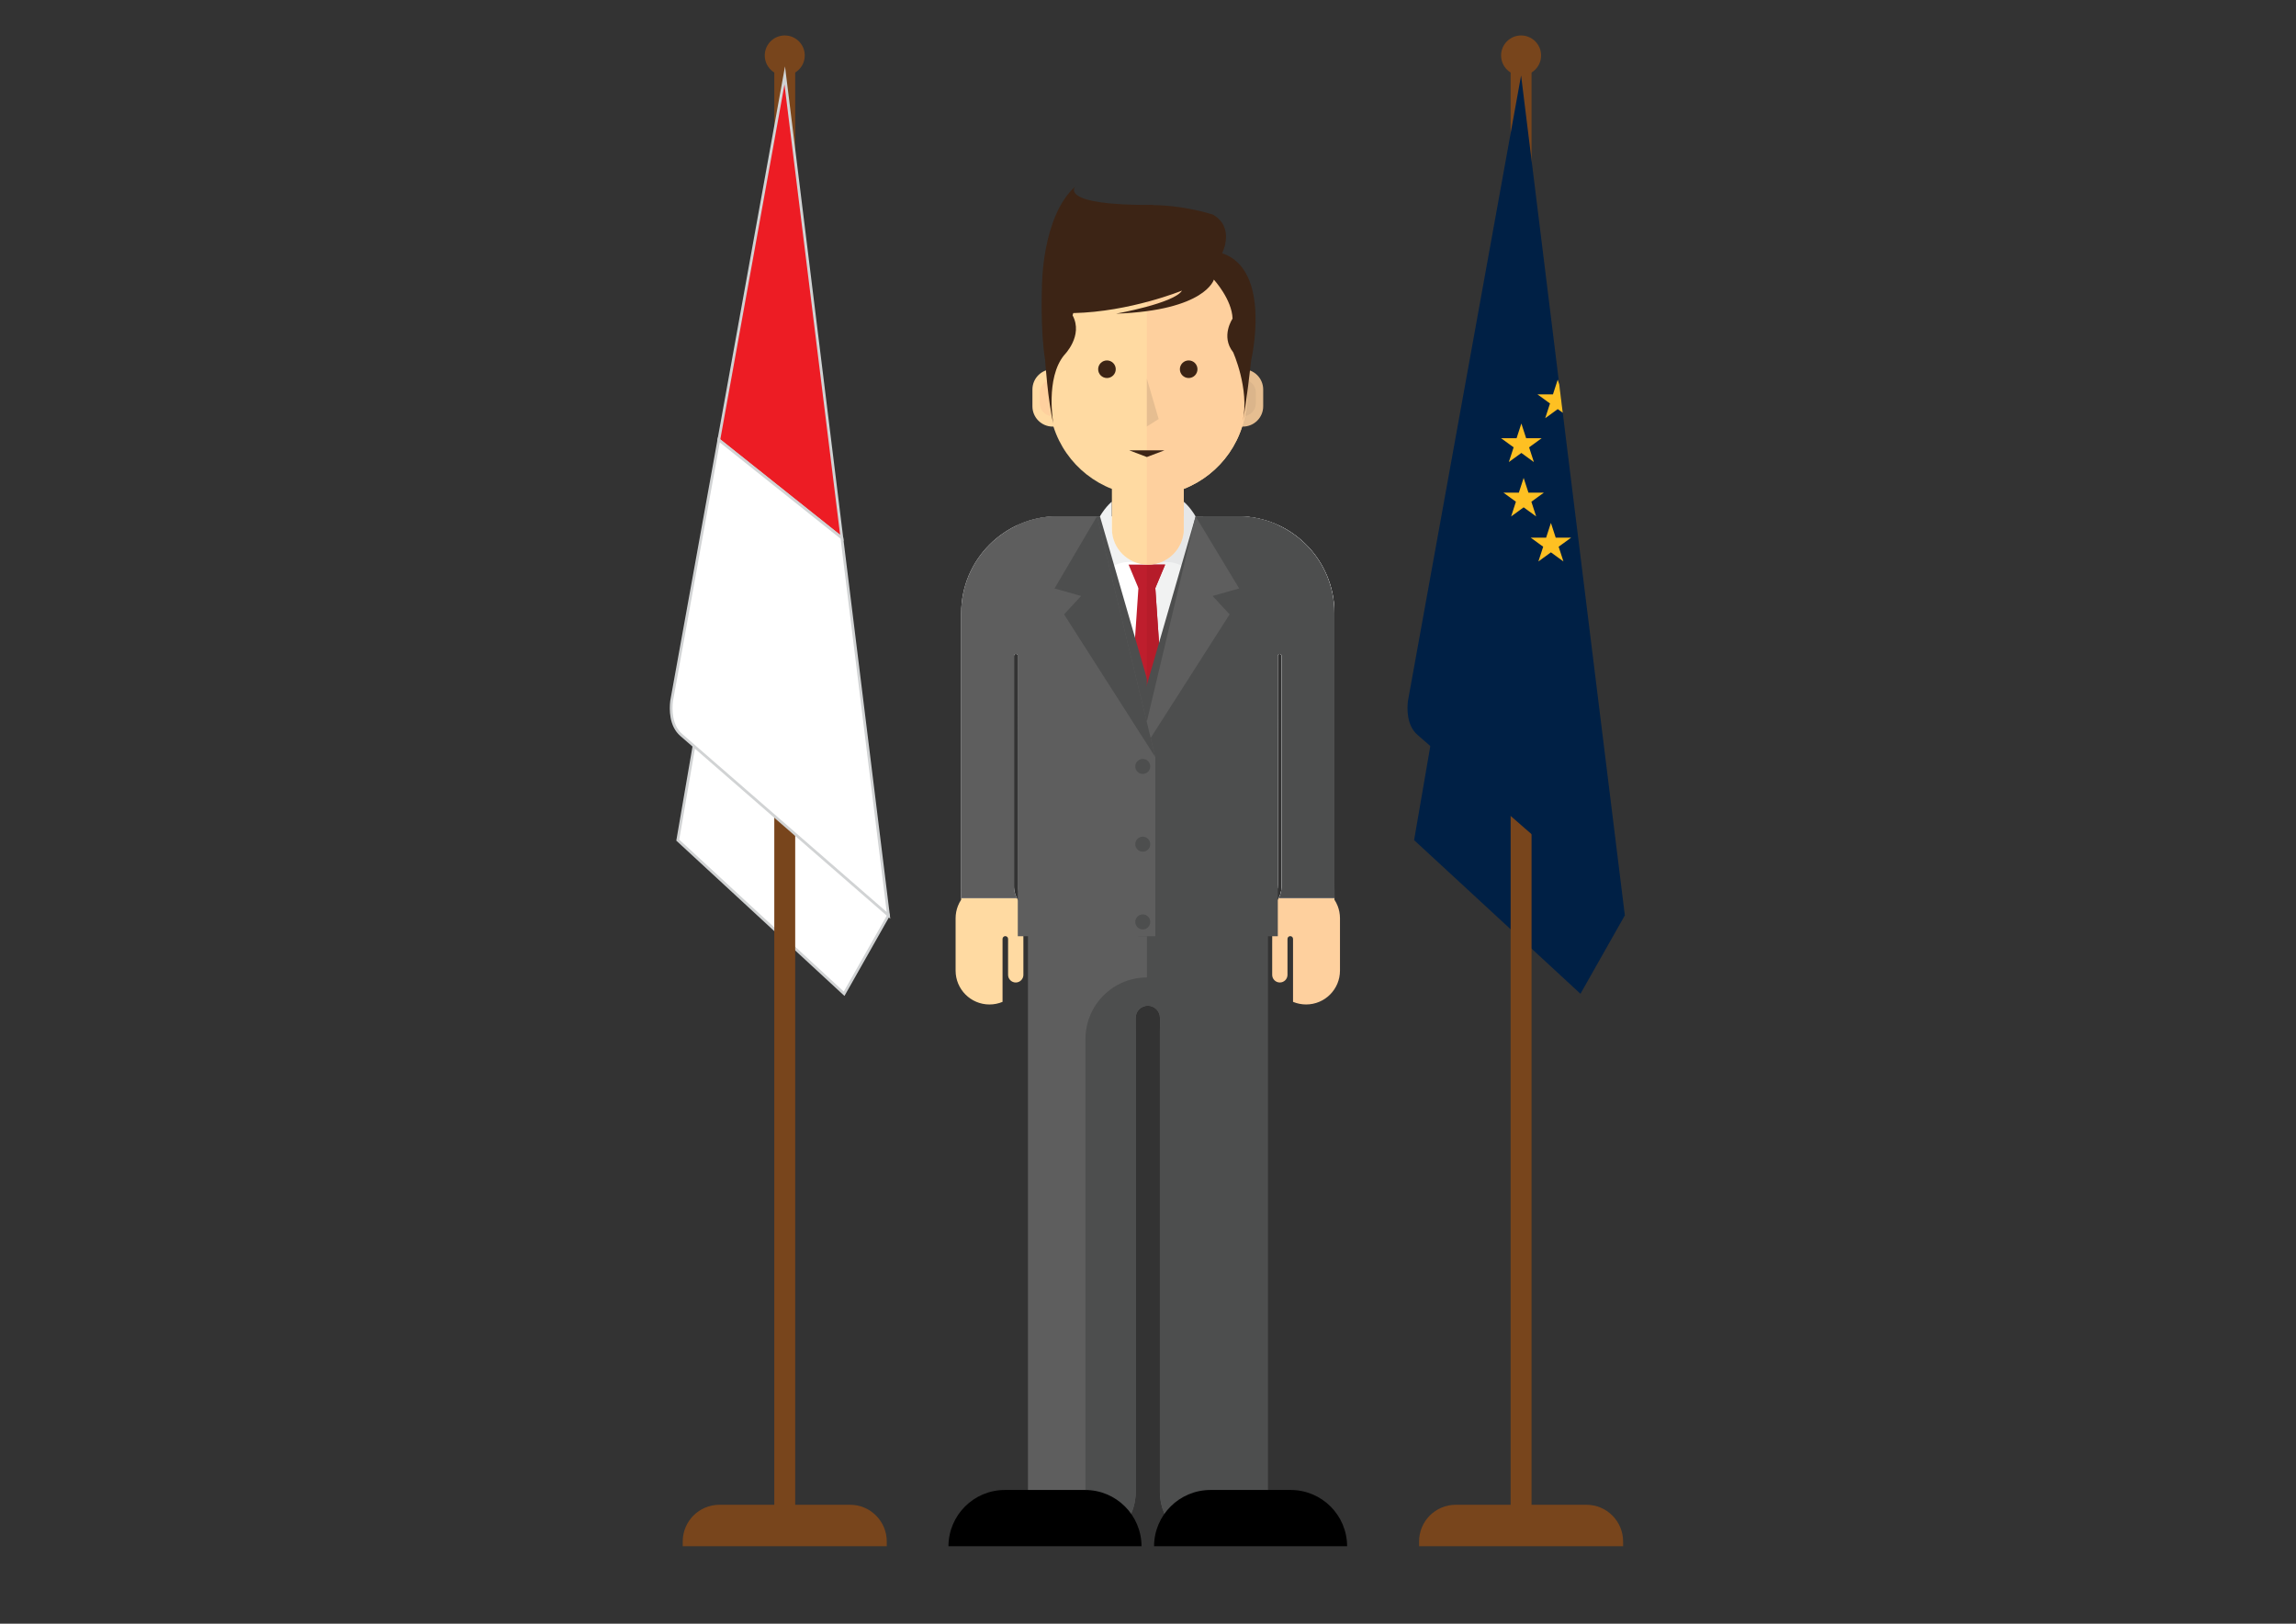 <?xml version="1.0" encoding="utf-8"?>
<!-- Generator: Adobe Illustrator 16.0.0, SVG Export Plug-In . SVG Version: 6.00 Build 0)  -->
<!DOCTYPE svg PUBLIC "-//W3C//DTD SVG 1.0//EN" "http://www.w3.org/TR/2001/REC-SVG-20010904/DTD/svg10.dtd">
<svg version="1.0" xmlns="http://www.w3.org/2000/svg" xmlns:xlink="http://www.w3.org/1999/xlink" x="0px" y="0px"
	 width="841.89px" height="595.28px" viewBox="0 0 841.89 595.28" enable-background="new 0 0 841.89 595.28" xml:space="preserve">
<rect x="0" y="0" width="841.89" height="595.28" fill="#333333" stroke="none"/>
<g id="background">
	<g>
		<polygon fill="#FFFFFF" stroke="#D1D3D4" stroke-miterlimit="10" points="256.852,259.667 248.519,308 309.519,364.333 
			325.79,335.589 305.852,284.333 		"/>
		<path fill="#78451C" d="M325.154,566.874v-1.744c0-7.433-6.026-13.459-13.459-13.459h-47.894c-7.433,0-13.459,6.026-13.459,13.459
			v1.744H325.154z"/>
		<rect x="283.916" y="20.604" fill="#78451C" width="7.666" height="533.729"/>
		<circle fill="#78451C" cx="287.75" cy="20.334" r="7.333"/>
		<g>
			<polygon fill="#ED1C24" stroke="#D1D3D4" stroke-miterlimit="10" points="287.749,27.667 263.576,161.28 308.698,197.236 			"/>
			<path fill="#FFFFFF" stroke="#D1D3D4" stroke-miterlimit="10" d="M249.802,269.451l75.988,66.138l-17.092-138.353l-45.122-35.956
				l-17.326,95.77C245.912,259.987,245.802,266.001,249.802,269.451z"/>
		</g>
	</g>
	<g>
		<circle fill="#78451C" cx="557.749" cy="20.334" r="7.333"/>
		<polygon fill="#002045" points="526.852,259.667 518.519,308 579.519,364.333 595.79,335.589 575.851,284.333 		"/>
		<path fill="#78451C" d="M595.153,566.874v-1.744c0-7.433-6.025-13.459-13.459-13.459h-47.893c-7.434,0-13.459,6.026-13.459,13.459
			v1.744H595.153z"/>
		<rect x="553.915" y="20.604" fill="#78451C" width="7.666" height="533.729"/>
		<path fill="#002045" d="M578.697,197.236L557.748,27.667L533.575,161.28l-17.326,95.77c-0.338,2.937-0.447,8.952,3.553,12.401
			l75.988,66.138L578.697,197.236z"/>
		<polygon fill="#FEC022" points="566.594,153.319 571.185,149.983 573.024,151.32 571.735,140.885 571.185,139.19 569.431,144.586 
			563.757,144.586 568.348,147.922 		"/>
		<polygon fill="#FEC022" points="557.848,155.268 559.602,160.665 565.275,160.665 560.685,164 562.438,169.397 557.848,166.062 
			553.257,169.397 555.011,164 550.42,160.665 556.094,160.665 		"/>
		<polygon fill="#FEC022" points="558.685,175.207 560.438,180.603 566.112,180.603 561.521,183.938 563.275,189.335 558.685,186 
			554.094,189.335 555.848,183.938 551.257,180.603 556.931,180.603 		"/>
		<polygon fill="#FEC022" points="568.685,191.707 570.438,197.103 576.112,197.103 571.521,200.438 573.275,205.835 568.685,202.5 
			564.094,205.835 565.848,200.438 561.257,197.103 566.931,197.103 		"/>
	</g>
</g>
<g id="man">
	<g>
		<path fill="#FFFFFF" d="M371.804,324.988v-66.195V240.45c0-0.391,0.316-0.705,0.705-0.705c0.391,0,0.707,0.314,0.707,0.705v18.343
			l-0.014,9.499l-0.002,55.932c0,6.739,5.463,12.204,12.203,12.204h70.939c6.74,0,12.203-5.465,12.203-12.204v-55.932l-0.027-9.499
			V240.45c0-0.391,0.318-0.705,0.705-0.705c0.391,0,0.705,0.314,0.705,0.705v18.343v66.195c0,0,0.076,2.167-1.076,4.303h20.461
			l-0.006-4.233v-82.844l-0.002-2.418v-15.049c0-19.593-15.883-35.476-35.477-35.476h-65.906c-19.592,0-35.475,15.883-35.475,35.476
			v16.66l-0.004,0.807v83.7l-0.021,3.377h20.461C371.73,327.155,371.804,324.988,371.804,324.988z"/>
		<line fill="none" stroke="#000000" stroke-miterlimit="10" x1="365.125" y1="368.574" x2="365.125" y2="368.574"/>
		<path fill="#FED09E" d="M468.317,330.146c0,0-0.729,1.428-0.918,1.871c-0.607,1.424-0.9,3.008-0.9,4.652v2.252l-0.016,7.902
			v10.568c0,1.551,1.254,2.807,2.803,2.807c1.551,0,2.807-1.256,2.807-2.807v-10.568v-2.602c0-0.564,0.453-1.018,1.014-1.018
			c0.564,0,1.018,0.453,1.018,1.018v23.076c1.475,0.617,3.096,0.959,4.793,0.959c6.861,0,12.42-5.559,12.42-12.418v-19.17
			c0-1.6-0.303-3.129-0.854-4.533c-0.313-0.799-0.705-1.555-1.17-2.264v-0.582h-20.461
			C468.694,329.576,468.522,329.863,468.317,330.146z"/>
		<path fill="#FFDAA2" d="M351.251,332.137c-0.551,1.404-0.854,2.934-0.854,4.533v19.17c0,6.859,5.559,12.418,12.418,12.418
			c1.701,0,3.32-0.342,4.793-0.959v-23.076c0-0.564,0.455-1.018,1.018-1.018c0.561,0,1.018,0.453,1.018,1.018l-0.004,2.602v10.568
			c0,1.551,1.258,2.807,2.807,2.807c1.551,0,2.807-1.256,2.807-2.807v-10.568l-0.02-7.902v-2.252c0-1.645-0.289-3.229-0.9-4.652
			c-0.189-0.443-0.916-1.871-0.916-1.871c-0.205-0.283-0.379-0.57-0.533-0.855h-20.461l-0.004,0.582
			C351.957,330.582,351.564,331.338,351.251,332.137z"/>
		<path fill="#F1F2F2" d="M489.308,242.214l-0.002-2.418v-15.049c0-19.593-15.883-35.476-35.477-35.476h-33.301v147.156h35.814
			c6.74,0,12.203-5.465,12.203-12.204v-55.932l-0.029-9.499l0.002-18.343c0-0.391,0.318-0.705,0.705-0.705
			c0.391,0,0.705,0.314,0.705,0.705v18.343v66.195c0,0,0.076,2.167-1.076,4.303h20.461l-0.006-4.233V242.214z"/>
		<polygon fill="#BE1E2D" points="423.606,215.261 420.531,215.261 417.455,215.261 410.577,316.481 420.531,323.675 
			430.485,316.481 		"/>
		<path fill="#F1F2F2" d="M407.685,183.917c0,0-12.5,9.708-7.25,32.458c0,0,5.75-13.25,17.25-9.75c0,0-9.063-2.063-10-12.25V183.917
			z"/>
		<path fill="#E6E7E8" d="M434.022,183.917c0,0,12.5,9.708,7.25,32.458c0,0-5.75-13.25-17.25-9.75c0,0,9.063-2.063,10-12.25V183.917
			z"/>
		<path fill="#4D4E4E" d="M427.024,271.237l-23.699-81.966h-15.4c-5.254,0-10.236,1.151-14.723,3.201v47.902
			c0.002,0.026,0.016,0.049,0.016,0.075v18.343l-0.016,9.202v56.238c0.006,6.733,5.465,12.194,12.203,12.194h41.619V271.237z"/>
		<g>
			<path fill="#5E5E5E" d="M376.932,332.516h87.885v214.473c0,10.91-8.844,19.754-19.754,19.754l0,0
				c-10.91,0-19.754-8.844-19.754-19.754V377.67l0.021-1.184v-3.316c0-2.461-1.994-4.457-4.457-4.457l0,0
				c-2.459,0-4.455,1.996-4.455,4.457v3.316l0.021,2.258v168.244c0,10.91-8.846,19.754-19.754,19.754l0,0
				c-10.911,0-19.754-8.844-19.754-19.754V332.516"/>
		</g>
		<polygon fill="#BE1E2D" points="423.632,215.602 417.43,215.602 413.828,206.998 427.233,206.998 		"/>
		<polygon fill="#B61C2A" points="420.531,215.261 420.525,215.261 420.525,323.671 420.531,323.675 430.485,316.481 
			423.606,215.261 		"/>
		<polygon fill="#B61C2A" points="420.525,215.602 423.632,215.602 427.233,206.998 420.525,206.998 		"/>
		<path fill="#4D4E4E" d="M414.694,271.237l23.72-81.966h15.382c5.254,0,10.236,1.151,14.721,3.201v47.902
			c-0.002,0.026-0.014,0.049-0.014,0.075v18.343l0.014,9.202v56.238c-0.004,6.733-5.465,12.194-12.201,12.194h-41.621V271.237z"/>
		<circle fill="#5E5E5E" cx="420.024" cy="266.987" r="2.75"/>
		<circle fill="#5E5E5E" cx="420.024" cy="300.987" r="2.75"/>
		<circle fill="#5E5E5E" cx="420.024" cy="330.986" r="2.75"/>
		<path fill="#4D4E4E" d="M420.55,358.346c-12.447,0.023-22.533,10.119-22.533,22.574v177.383c0,2.896,0.566,5.66,1.561,8.205
			c9.537-1.402,16.863-9.594,16.863-19.52V378.744l-0.021-2.258v-3.316c0-2.461,1.996-4.457,4.455-4.457
			c2.463,0,4.457,1.996,4.457,4.457v3.316l-0.021,1.184v169.318c0,10.91,8.844,19.754,19.754,19.754s19.754-8.844,19.754-19.754
			V332.516H420.55V358.346z"/>
		<path d="M418.573,566.873c-0.045-11.398-9.289-20.625-20.695-20.625h-29.407c-11.404,0-20.654,9.227-20.695,20.625H418.573z"/>
		<path d="M493.956,566.873c-0.039-11.398-9.283-20.625-20.695-20.625h-29.4c-11.404,0-20.658,9.227-20.695,20.625H493.956z"/>
		<path fill="#4D4E4E" d="M489.308,325.058v-82.844l-0.002-2.418v-15.049c0-19.593-15.883-35.476-35.477-35.476h-12.615
			l-23.803,88.382v65.583h51.135v-74.944l-0.027-9.499V240.45c0-0.391,0.318-0.705,0.705-0.705c0.391,0,0.705,0.314,0.705,0.705
			v18.343v66.195c0,0,0.076,2.167-1.076,4.303h20.461L489.308,325.058z"/>
		<polygon fill="#5E5E5E" points="444.628,218.487 450.878,225.237 417.419,277.585 438.394,189.271 454.378,215.737 		"/>
		<path fill="#5E5E5E" d="M371.804,324.988v-66.195V240.45c0-0.391,0.316-0.705,0.705-0.705c0.391,0,0.707,0.314,0.707,0.705v18.343
			l-0.014,9.499l-0.002,74.944h50.447v-65.583l-21.416-88.382h-14.309c-19.592,0-35.475,15.883-35.475,35.476v16.66l-0.004,0.807
			v83.7l-0.021,3.377h20.461C371.73,327.155,371.804,324.988,371.804,324.988z"/>
		<polygon fill="#4D4E4E" points="396.419,218.487 390.169,225.237 423.628,277.585 402.248,189.271 386.669,215.737 		"/>
		<circle fill="#4D4E4E" cx="419.024" cy="280.987" r="2.75"/>
		<circle fill="#4D4E4E" cx="419.024" cy="309.487" r="2.75"/>
		<circle fill="#4D4E4E" cx="419.024" cy="337.986" r="2.75"/>
		<g>
			<path fill="#FFDAA2" d="M393.442,148.958c0,4.106-3.33,7.437-7.436,7.437l0,0c-4.107,0-7.439-3.33-7.439-7.437v-6.157
				c0-4.107,3.332-7.437,7.439-7.437l0,0c4.105,0,7.436,3.329,7.436,7.437V148.958z"/>
			<path fill="#FED09E" d="M390.754,147.845c0,2.624-2.125,4.751-4.748,4.751l0,0c-2.625,0-4.754-2.127-4.754-4.751v-3.933
				c0-2.623,2.129-4.75,4.754-4.75l0,0c2.623,0,4.748,2.127,4.748,4.75V147.845z"/>
			<path fill="#E6BE91" d="M463.186,148.958c0,4.106-3.33,7.437-7.438,7.437l0,0c-4.107,0-7.439-3.33-7.439-7.437v-6.157
				c0-4.107,3.332-7.437,7.439-7.437l0,0c4.107,0,7.438,3.329,7.438,7.437V148.958z"/>
			<path fill="#DBB58B" d="M460.498,147.846c0,2.623-2.125,4.75-4.75,4.75l0,0c-2.623,0-4.752-2.127-4.752-4.75v-3.934
				c0-2.623,2.129-4.75,4.752-4.75l0,0c2.625,0,4.75,2.127,4.75,4.75V147.846z"/>
			<path fill="#FFDAA2" d="M420.877,84.972c-20.041,0-36.283,16.246-36.283,36.282v24.189c0,15.39,9.588,28.533,23.111,33.807v14.57
				c0,7.271,5.896,13.17,13.172,13.17c7.271,0,13.167-5.898,13.167-13.17v-14.57c13.523-5.271,23.111-18.415,23.111-33.807v-24.189
				C457.156,101.218,440.914,84.972,420.877,84.972z"/>
			<path fill="#FED09E" d="M457.085,119.076c-0.012-0.219-0.031-0.436-0.049-0.654c-0.039-0.516-0.09-1.029-0.15-1.539
				c-0.027-0.229-0.057-0.457-0.088-0.684c-0.078-0.559-0.17-1.115-0.273-1.668c-0.027-0.145-0.047-0.289-0.078-0.434
				c-0.139-0.699-0.301-1.391-0.479-2.076c-0.033-0.127-0.074-0.253-0.107-0.379c-0.154-0.56-0.318-1.113-0.498-1.662
				c-0.061-0.183-0.123-0.361-0.184-0.543c-0.182-0.524-0.373-1.043-0.578-1.559c-0.057-0.14-0.109-0.282-0.168-0.422
				c-0.545-1.323-1.164-2.606-1.855-3.846c-0.051-0.091-0.105-0.183-0.156-0.274c-0.309-0.539-0.629-1.071-0.963-1.592
				c-0.059-0.091-0.117-0.183-0.174-0.274c-1.193-1.825-2.543-3.539-4.033-5.117c-0.033-0.035-0.064-0.069-0.098-0.102
				c-2.039-2.14-4.332-4.033-6.84-5.627c-0.012-0.008-0.025-0.016-0.037-0.023l-0.91-0.562c-5.414-3.216-11.734-5.068-18.488-5.068
				c-0.119,0-0.236,0.008-0.354,0.009v121.991c0.117,0.003,0.234,0.018,0.354,0.018c7.271,0,13.167-5.898,13.167-13.17v-14.57
				c13.523-5.271,23.111-18.415,23.111-33.807v-24.189C457.157,120.522,457.13,119.798,457.085,119.076z"/>
			<g>
				<path fill="#3C2415" d="M455.727,154.428c-0.148,0.625-0.283,1.187-0.396,1.621
					C455.475,155.511,455.617,154.973,455.727,154.428z"/>
				<path fill="#3C2415" d="M448.121,92.833c0,0,4.902-9.474-3.428-14.176c0,0-52.341-17.537-62.623,26.205
					c0,0-0.67,15.99,1.145,27.076c0,0,1.008,15.118,3.023,23.383c0,0-3.023-16.73,4.031-25.197c0,0,7.055-7.055,3.023-14.513
					c0,0,0.076-0.31,0.246-0.828c20.854-0.448,39.867-8.242,39.867-8.242c-2.822,4.635-24.189,8.465-24.189,8.465
					c32.857-1.209,35.88-12.497,35.88-12.497s6.65,7.257,6.854,14.312c0,0-4.436,6.449,0.201,12.295c0,0,6.016,13.271,3.574,25.313
					c1.055-4.512,3.076-22.49,3.076-22.49S466.463,98.947,448.121,92.833z"/>
				<path fill="#3C2415" d="M455.33,156.049c-0.117,0.43-0.215,0.863-0.355,1.287C454.975,157.336,455.113,156.876,455.33,156.049z"
					/>
			</g>
			<path fill="#3C2415" d="M382.071,104.862c0,0-0.063-25.472,12.187-36.472c0,0-6.5,7,28.75,6.75L382.071,104.862z"/>
		</g>
		<polygon fill="#3C2415" points="427.009,165.091 420.525,167.556 414.041,165.091 		"/>
		<circle fill="#3C2415" cx="405.893" cy="135.364" r="3.225"/>
		<circle fill="#3C2415" cx="435.859" cy="135.364" r="3.226"/>
		<polygon fill="#E6BE91" points="420.525,138.819 420.525,156.355 424.852,153.622 		"/>
	</g>
</g>
</svg>
